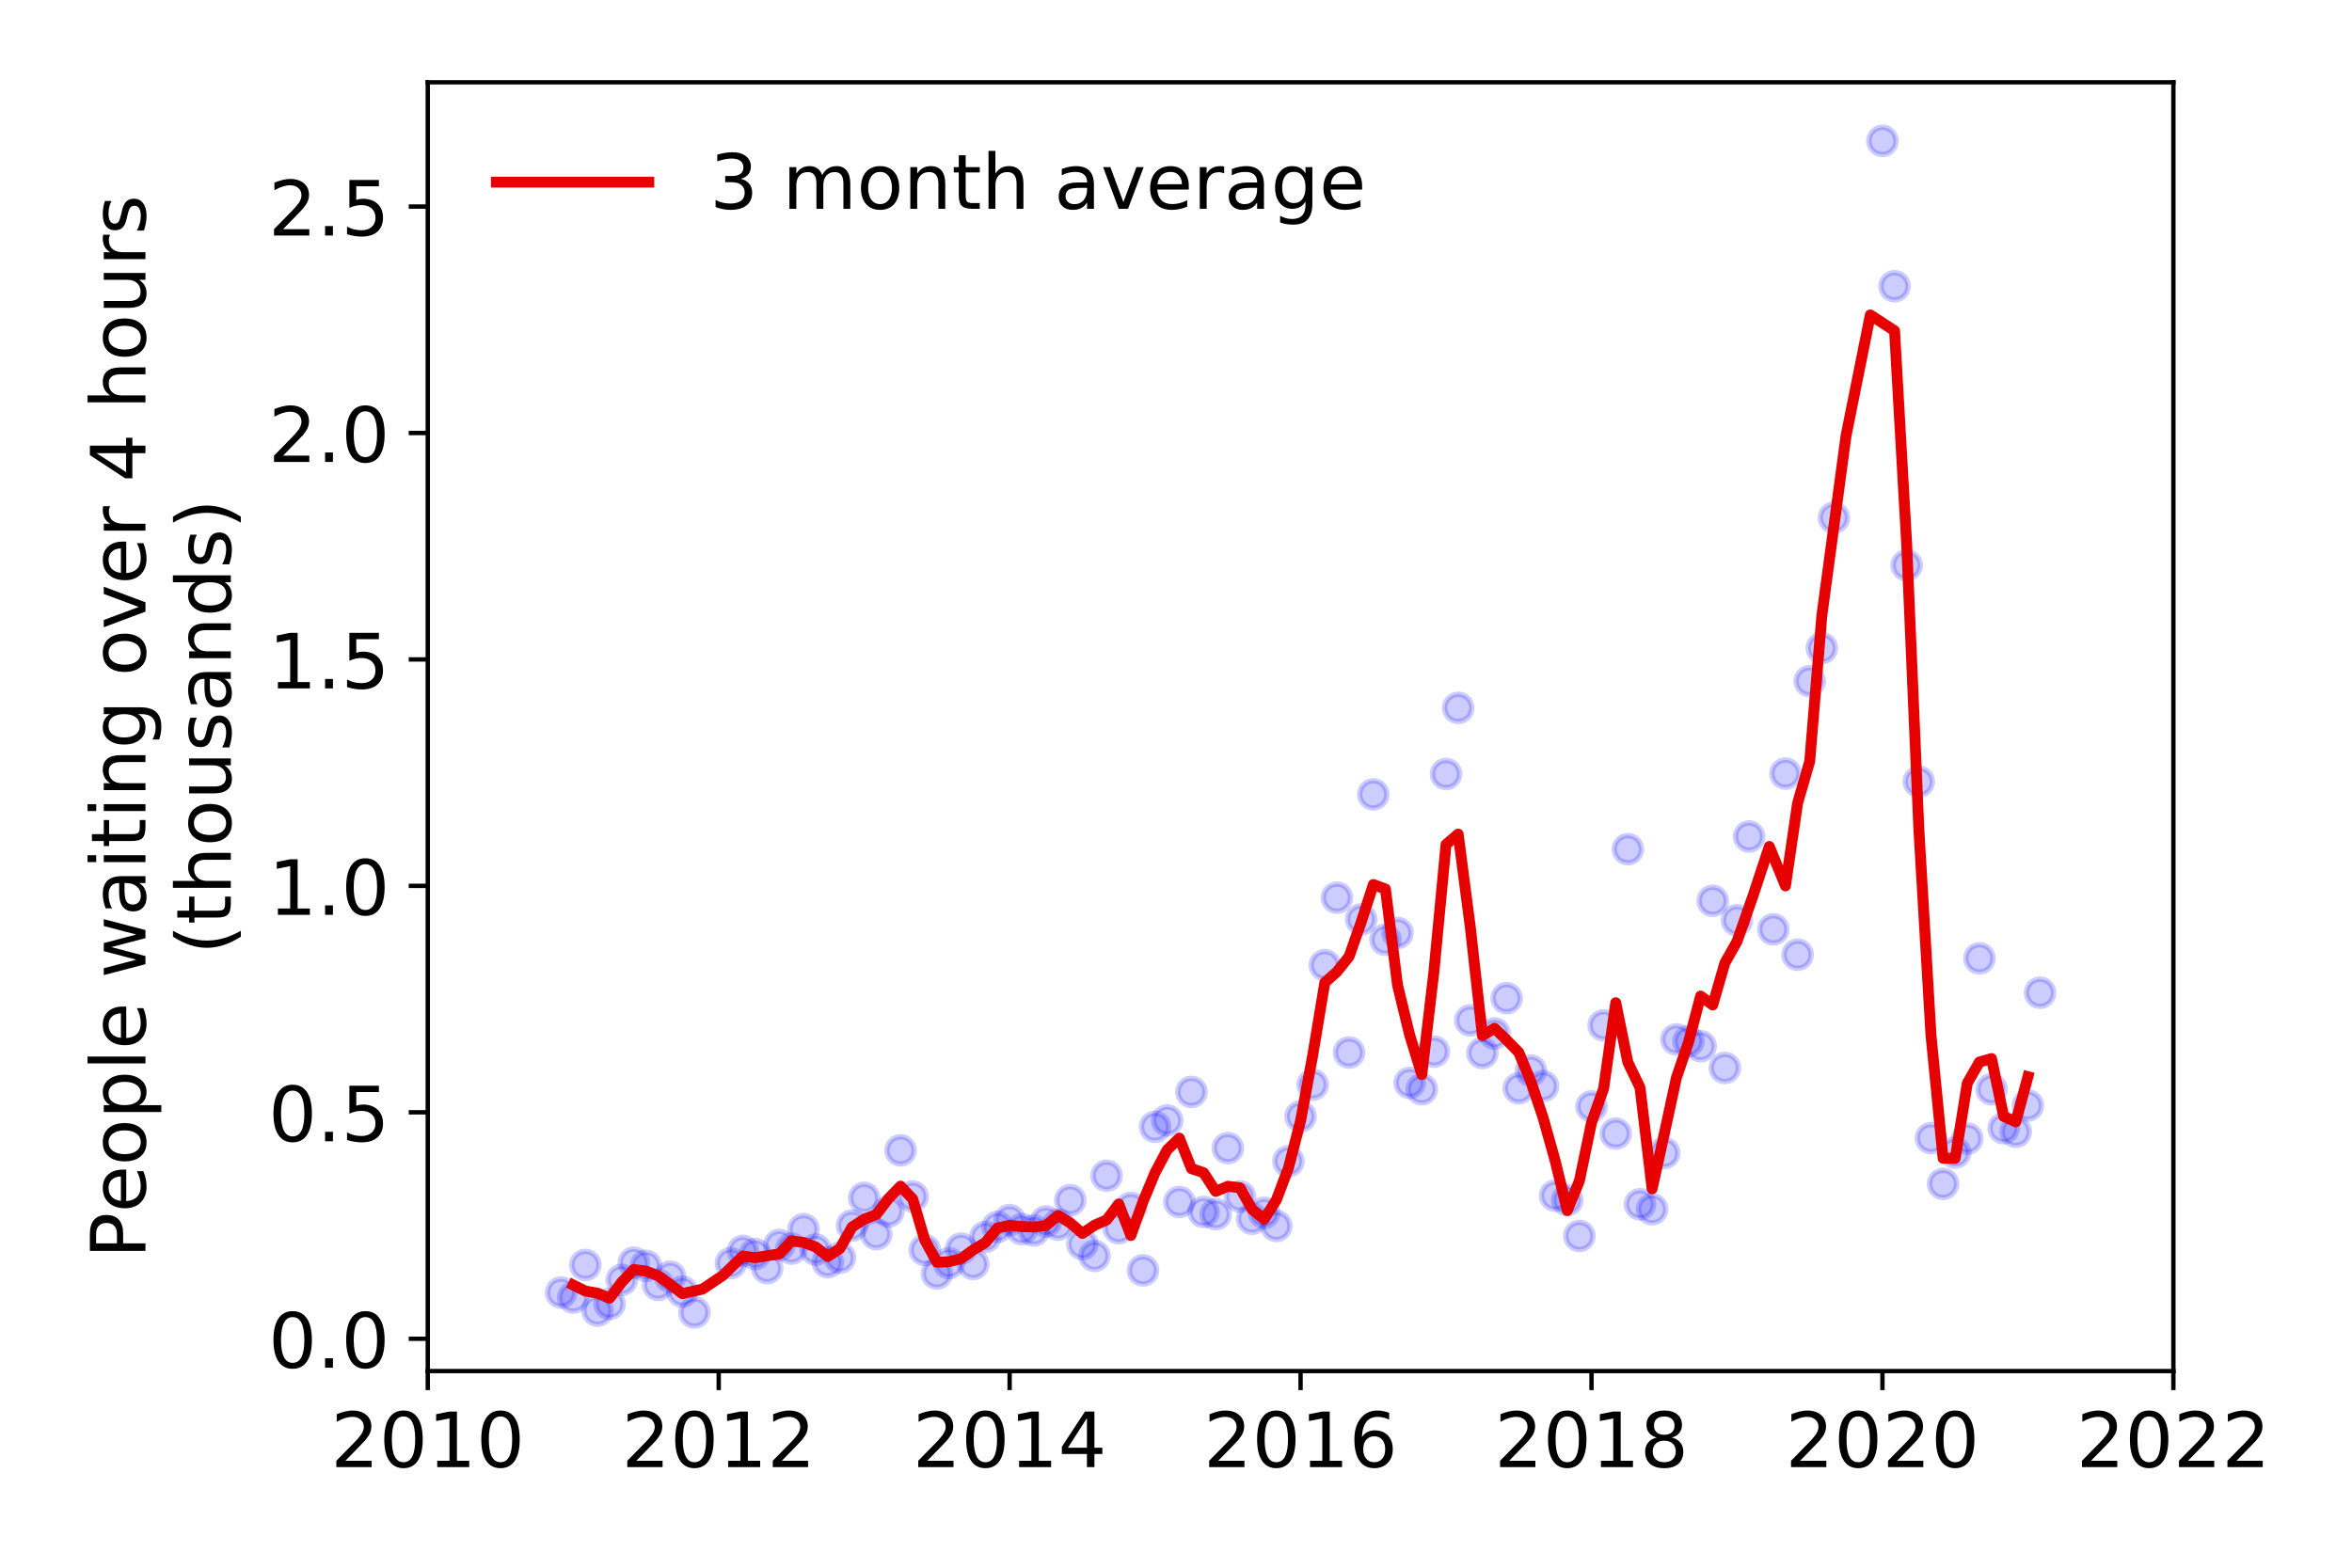 <?xml version="1.0" encoding="utf-8" standalone="no"?>
<!DOCTYPE svg PUBLIC "-//W3C//DTD SVG 1.1//EN"
  "http://www.w3.org/Graphics/SVG/1.1/DTD/svg11.dtd">
<!-- Created with matplotlib (https://matplotlib.org/) -->
<svg height="288pt" version="1.1" viewBox="0 0 432 288" width="432pt" xmlns="http://www.w3.org/2000/svg" xmlns:xlink="http://www.w3.org/1999/xlink">
 <defs>
  <style type="text/css">
*{stroke-linecap:butt;stroke-linejoin:round;}
  </style>
 </defs>
 <g id="figure_1">
  <g id="patch_1">
   <path d="M 0 288 
L 432 288 
L 432 0 
L 0 0 
z
" style="fill:#ffffff;"/>
  </g>
  <g id="axes_1">
   <g id="patch_2">
    <path d="M 78.57 251.88 
L 399.192 251.88 
L 399.192 15.12 
L 78.57 15.12 
z
" style="fill:#ffffff;"/>
   </g>
   <g id="matplotlib.axis_1">
    <g id="xtick_1">
     <g id="line2d_1">
      <defs>
       <path d="M 0 0 
L 0 3.5 
" id="mff08fe275b" style="stroke:#000000;stroke-width:0.8;"/>
      </defs>
      <g>
       <use style="stroke:#000000;stroke-width:0.8;" x="78.57" xlink:href="#mff08fe275b" y="251.88"/>
      </g>
     </g>
     <g id="text_1">
      <!-- 2010 -->
      <defs>
       <path d="M 19.188 8.297 
L 53.609 8.297 
L 53.609 0 
L 7.328 0 
L 7.328 8.297 
Q 12.938 14.109 22.625 23.891 
Q 32.328 33.688 34.812 36.531 
Q 39.547 41.844 41.422 45.531 
Q 43.312 49.219 43.312 52.781 
Q 43.312 58.594 39.234 62.25 
Q 35.156 65.922 28.609 65.922 
Q 23.969 65.922 18.812 64.312 
Q 13.672 62.703 7.812 59.422 
L 7.812 69.391 
Q 13.766 71.781 18.938 73 
Q 24.125 74.219 28.422 74.219 
Q 39.75 74.219 46.484 68.547 
Q 53.219 62.891 53.219 53.422 
Q 53.219 48.922 51.531 44.891 
Q 49.859 40.875 45.406 35.406 
Q 44.188 33.984 37.641 27.219 
Q 31.109 20.453 19.188 8.297 
z
" id="DejaVuSans-50"/>
       <path d="M 31.781 66.406 
Q 24.172 66.406 20.328 58.906 
Q 16.5 51.422 16.5 36.375 
Q 16.5 21.391 20.328 13.891 
Q 24.172 6.391 31.781 6.391 
Q 39.453 6.391 43.281 13.891 
Q 47.125 21.391 47.125 36.375 
Q 47.125 51.422 43.281 58.906 
Q 39.453 66.406 31.781 66.406 
z
M 31.781 74.219 
Q 44.047 74.219 50.516 64.516 
Q 56.984 54.828 56.984 36.375 
Q 56.984 17.969 50.516 8.266 
Q 44.047 -1.422 31.781 -1.422 
Q 19.531 -1.422 13.062 8.266 
Q 6.594 17.969 6.594 36.375 
Q 6.594 54.828 13.062 64.516 
Q 19.531 74.219 31.781 74.219 
z
" id="DejaVuSans-48"/>
       <path d="M 12.406 8.297 
L 28.516 8.297 
L 28.516 63.922 
L 10.984 60.406 
L 10.984 69.391 
L 28.422 72.906 
L 38.281 72.906 
L 38.281 8.297 
L 54.391 8.297 
L 54.391 0 
L 12.406 0 
z
" id="DejaVuSans-49"/>
      </defs>
      <g transform="translate(60.755 269.518)scale(0.14 -0.14)">
       <use xlink:href="#DejaVuSans-50"/>
       <use x="63.623" xlink:href="#DejaVuSans-48"/>
       <use x="127.246" xlink:href="#DejaVuSans-49"/>
       <use x="190.869" xlink:href="#DejaVuSans-48"/>
      </g>
     </g>
    </g>
    <g id="xtick_2">
     <g id="line2d_2">
      <g>
       <use style="stroke:#000000;stroke-width:0.8;" x="132.007" xlink:href="#mff08fe275b" y="251.88"/>
      </g>
     </g>
     <g id="text_2">
      <!-- 2012 -->
      <g transform="translate(114.192 269.518)scale(0.14 -0.14)">
       <use xlink:href="#DejaVuSans-50"/>
       <use x="63.623" xlink:href="#DejaVuSans-48"/>
       <use x="127.246" xlink:href="#DejaVuSans-49"/>
       <use x="190.869" xlink:href="#DejaVuSans-50"/>
      </g>
     </g>
    </g>
    <g id="xtick_3">
     <g id="line2d_3">
      <g>
       <use style="stroke:#000000;stroke-width:0.8;" x="185.444" xlink:href="#mff08fe275b" y="251.88"/>
      </g>
     </g>
     <g id="text_3">
      <!-- 2014 -->
      <defs>
       <path d="M 37.797 64.312 
L 12.891 25.391 
L 37.797 25.391 
z
M 35.203 72.906 
L 47.609 72.906 
L 47.609 25.391 
L 58.016 25.391 
L 58.016 17.188 
L 47.609 17.188 
L 47.609 0 
L 37.797 0 
L 37.797 17.188 
L 4.891 17.188 
L 4.891 26.703 
z
" id="DejaVuSans-52"/>
      </defs>
      <g transform="translate(167.629 269.518)scale(0.14 -0.14)">
       <use xlink:href="#DejaVuSans-50"/>
       <use x="63.623" xlink:href="#DejaVuSans-48"/>
       <use x="127.246" xlink:href="#DejaVuSans-49"/>
       <use x="190.869" xlink:href="#DejaVuSans-52"/>
      </g>
     </g>
    </g>
    <g id="xtick_4">
     <g id="line2d_4">
      <g>
       <use style="stroke:#000000;stroke-width:0.8;" x="238.881" xlink:href="#mff08fe275b" y="251.88"/>
      </g>
     </g>
     <g id="text_4">
      <!-- 2016 -->
      <defs>
       <path d="M 33.016 40.375 
Q 26.375 40.375 22.484 35.828 
Q 18.609 31.297 18.609 23.391 
Q 18.609 15.531 22.484 10.953 
Q 26.375 6.391 33.016 6.391 
Q 39.656 6.391 43.531 10.953 
Q 47.406 15.531 47.406 23.391 
Q 47.406 31.297 43.531 35.828 
Q 39.656 40.375 33.016 40.375 
z
M 52.594 71.297 
L 52.594 62.312 
Q 48.875 64.062 45.094 64.984 
Q 41.312 65.922 37.594 65.922 
Q 27.828 65.922 22.672 59.328 
Q 17.531 52.734 16.797 39.406 
Q 19.672 43.656 24.016 45.922 
Q 28.375 48.188 33.594 48.188 
Q 44.578 48.188 50.953 41.516 
Q 57.328 34.859 57.328 23.391 
Q 57.328 12.156 50.688 5.359 
Q 44.047 -1.422 33.016 -1.422 
Q 20.359 -1.422 13.672 8.266 
Q 6.984 17.969 6.984 36.375 
Q 6.984 53.656 15.188 63.938 
Q 23.391 74.219 37.203 74.219 
Q 40.922 74.219 44.703 73.484 
Q 48.484 72.75 52.594 71.297 
z
" id="DejaVuSans-54"/>
      </defs>
      <g transform="translate(221.066 269.518)scale(0.14 -0.14)">
       <use xlink:href="#DejaVuSans-50"/>
       <use x="63.623" xlink:href="#DejaVuSans-48"/>
       <use x="127.246" xlink:href="#DejaVuSans-49"/>
       <use x="190.869" xlink:href="#DejaVuSans-54"/>
      </g>
     </g>
    </g>
    <g id="xtick_5">
     <g id="line2d_5">
      <g>
       <use style="stroke:#000000;stroke-width:0.8;" x="292.318" xlink:href="#mff08fe275b" y="251.88"/>
      </g>
     </g>
     <g id="text_5">
      <!-- 2018 -->
      <defs>
       <path d="M 31.781 34.625 
Q 24.75 34.625 20.719 30.859 
Q 16.703 27.094 16.703 20.516 
Q 16.703 13.922 20.719 10.156 
Q 24.75 6.391 31.781 6.391 
Q 38.812 6.391 42.859 10.172 
Q 46.922 13.969 46.922 20.516 
Q 46.922 27.094 42.891 30.859 
Q 38.875 34.625 31.781 34.625 
z
M 21.922 38.812 
Q 15.578 40.375 12.031 44.719 
Q 8.5 49.078 8.5 55.328 
Q 8.5 64.062 14.719 69.141 
Q 20.953 74.219 31.781 74.219 
Q 42.672 74.219 48.875 69.141 
Q 55.078 64.062 55.078 55.328 
Q 55.078 49.078 51.531 44.719 
Q 48 40.375 41.703 38.812 
Q 48.828 37.156 52.797 32.312 
Q 56.781 27.484 56.781 20.516 
Q 56.781 9.906 50.312 4.234 
Q 43.844 -1.422 31.781 -1.422 
Q 19.734 -1.422 13.25 4.234 
Q 6.781 9.906 6.781 20.516 
Q 6.781 27.484 10.781 32.312 
Q 14.797 37.156 21.922 38.812 
z
M 18.312 54.391 
Q 18.312 48.734 21.844 45.562 
Q 25.391 42.391 31.781 42.391 
Q 38.141 42.391 41.719 45.562 
Q 45.312 48.734 45.312 54.391 
Q 45.312 60.062 41.719 63.234 
Q 38.141 66.406 31.781 66.406 
Q 25.391 66.406 21.844 63.234 
Q 18.312 60.062 18.312 54.391 
z
" id="DejaVuSans-56"/>
      </defs>
      <g transform="translate(274.503 269.518)scale(0.14 -0.14)">
       <use xlink:href="#DejaVuSans-50"/>
       <use x="63.623" xlink:href="#DejaVuSans-48"/>
       <use x="127.246" xlink:href="#DejaVuSans-49"/>
       <use x="190.869" xlink:href="#DejaVuSans-56"/>
      </g>
     </g>
    </g>
    <g id="xtick_6">
     <g id="line2d_6">
      <g>
       <use style="stroke:#000000;stroke-width:0.8;" x="345.755" xlink:href="#mff08fe275b" y="251.88"/>
      </g>
     </g>
     <g id="text_6">
      <!-- 2020 -->
      <g transform="translate(327.94 269.518)scale(0.14 -0.14)">
       <use xlink:href="#DejaVuSans-50"/>
       <use x="63.623" xlink:href="#DejaVuSans-48"/>
       <use x="127.246" xlink:href="#DejaVuSans-50"/>
       <use x="190.869" xlink:href="#DejaVuSans-48"/>
      </g>
     </g>
    </g>
    <g id="xtick_7">
     <g id="line2d_7">
      <g>
       <use style="stroke:#000000;stroke-width:0.8;" x="399.192" xlink:href="#mff08fe275b" y="251.88"/>
      </g>
     </g>
     <g id="text_7">
      <!-- 2022 -->
      <g transform="translate(381.377 269.518)scale(0.14 -0.14)">
       <use xlink:href="#DejaVuSans-50"/>
       <use x="63.623" xlink:href="#DejaVuSans-48"/>
       <use x="127.246" xlink:href="#DejaVuSans-50"/>
       <use x="190.869" xlink:href="#DejaVuSans-50"/>
      </g>
     </g>
    </g>
   </g>
   <g id="matplotlib.axis_2">
    <g id="ytick_1">
     <g id="line2d_8">
      <defs>
       <path d="M 0 0 
L -3.5 0 
" id="m27ce48d33b" style="stroke:#000000;stroke-width:0.8;"/>
      </defs>
      <g>
       <use style="stroke:#000000;stroke-width:0.8;" x="78.57" xlink:href="#m27ce48d33b" y="245.944"/>
      </g>
     </g>
     <g id="text_8">
      <!-- 0.0 -->
      <defs>
       <path d="M 10.688 12.406 
L 21 12.406 
L 21 0 
L 10.688 0 
z
" id="DejaVuSans-46"/>
      </defs>
      <g transform="translate(49.306 251.263)scale(0.14 -0.14)">
       <use xlink:href="#DejaVuSans-48"/>
       <use x="63.623" xlink:href="#DejaVuSans-46"/>
       <use x="95.41" xlink:href="#DejaVuSans-48"/>
      </g>
     </g>
    </g>
    <g id="ytick_2">
     <g id="line2d_9">
      <g>
       <use style="stroke:#000000;stroke-width:0.8;" x="78.57" xlink:href="#m27ce48d33b" y="204.344"/>
      </g>
     </g>
     <g id="text_9">
      <!-- 0.5 -->
      <defs>
       <path d="M 10.797 72.906 
L 49.516 72.906 
L 49.516 64.594 
L 19.828 64.594 
L 19.828 46.734 
Q 21.969 47.469 24.109 47.828 
Q 26.266 48.188 28.422 48.188 
Q 40.625 48.188 47.75 41.5 
Q 54.891 34.812 54.891 23.391 
Q 54.891 11.625 47.562 5.094 
Q 40.234 -1.422 26.906 -1.422 
Q 22.312 -1.422 17.547 -0.641 
Q 12.797 0.141 7.719 1.703 
L 7.719 11.625 
Q 12.109 9.234 16.797 8.062 
Q 21.484 6.891 26.703 6.891 
Q 35.156 6.891 40.078 11.328 
Q 45.016 15.766 45.016 23.391 
Q 45.016 31 40.078 35.438 
Q 35.156 39.891 26.703 39.891 
Q 22.75 39.891 18.812 39.016 
Q 14.891 38.141 10.797 36.281 
z
" id="DejaVuSans-53"/>
      </defs>
      <g transform="translate(49.306 209.663)scale(0.14 -0.14)">
       <use xlink:href="#DejaVuSans-48"/>
       <use x="63.623" xlink:href="#DejaVuSans-46"/>
       <use x="95.41" xlink:href="#DejaVuSans-53"/>
      </g>
     </g>
    </g>
    <g id="ytick_3">
     <g id="line2d_10">
      <g>
       <use style="stroke:#000000;stroke-width:0.8;" x="78.57" xlink:href="#m27ce48d33b" y="162.745"/>
      </g>
     </g>
     <g id="text_10">
      <!-- 1.0 -->
      <g transform="translate(49.306 168.063)scale(0.14 -0.14)">
       <use xlink:href="#DejaVuSans-49"/>
       <use x="63.623" xlink:href="#DejaVuSans-46"/>
       <use x="95.41" xlink:href="#DejaVuSans-48"/>
      </g>
     </g>
    </g>
    <g id="ytick_4">
     <g id="line2d_11">
      <g>
       <use style="stroke:#000000;stroke-width:0.8;" x="78.57" xlink:href="#m27ce48d33b" y="121.145"/>
      </g>
     </g>
     <g id="text_11">
      <!-- 1.5 -->
      <g transform="translate(49.306 126.464)scale(0.14 -0.14)">
       <use xlink:href="#DejaVuSans-49"/>
       <use x="63.623" xlink:href="#DejaVuSans-46"/>
       <use x="95.41" xlink:href="#DejaVuSans-53"/>
      </g>
     </g>
    </g>
    <g id="ytick_5">
     <g id="line2d_12">
      <g>
       <use style="stroke:#000000;stroke-width:0.8;" x="78.57" xlink:href="#m27ce48d33b" y="79.545"/>
      </g>
     </g>
     <g id="text_12">
      <!-- 2.0 -->
      <g transform="translate(49.306 84.864)scale(0.14 -0.14)">
       <use xlink:href="#DejaVuSans-50"/>
       <use x="63.623" xlink:href="#DejaVuSans-46"/>
       <use x="95.41" xlink:href="#DejaVuSans-48"/>
      </g>
     </g>
    </g>
    <g id="ytick_6">
     <g id="line2d_13">
      <g>
       <use style="stroke:#000000;stroke-width:0.8;" x="78.57" xlink:href="#m27ce48d33b" y="37.946"/>
      </g>
     </g>
     <g id="text_13">
      <!-- 2.5 -->
      <g transform="translate(49.306 43.265)scale(0.14 -0.14)">
       <use xlink:href="#DejaVuSans-50"/>
       <use x="63.623" xlink:href="#DejaVuSans-46"/>
       <use x="95.41" xlink:href="#DejaVuSans-53"/>
      </g>
     </g>
    </g>
    <g id="text_14">
     <!-- People waiting over 4 hours -->
     <defs>
      <path d="M 19.672 64.797 
L 19.672 37.406 
L 32.078 37.406 
Q 38.969 37.406 42.719 40.969 
Q 46.484 44.531 46.484 51.125 
Q 46.484 57.672 42.719 61.234 
Q 38.969 64.797 32.078 64.797 
z
M 9.812 72.906 
L 32.078 72.906 
Q 44.344 72.906 50.609 67.359 
Q 56.891 61.812 56.891 51.125 
Q 56.891 40.328 50.609 34.812 
Q 44.344 29.297 32.078 29.297 
L 19.672 29.297 
L 19.672 0 
L 9.812 0 
z
" id="DejaVuSans-80"/>
      <path d="M 56.203 29.594 
L 56.203 25.203 
L 14.891 25.203 
Q 15.484 15.922 20.484 11.062 
Q 25.484 6.203 34.422 6.203 
Q 39.594 6.203 44.453 7.469 
Q 49.312 8.734 54.109 11.281 
L 54.109 2.781 
Q 49.266 0.734 44.188 -0.344 
Q 39.109 -1.422 33.891 -1.422 
Q 20.797 -1.422 13.156 6.188 
Q 5.516 13.812 5.516 26.812 
Q 5.516 40.234 12.766 48.109 
Q 20.016 56 32.328 56 
Q 43.359 56 49.781 48.891 
Q 56.203 41.797 56.203 29.594 
z
M 47.219 32.234 
Q 47.125 39.594 43.094 43.984 
Q 39.062 48.391 32.422 48.391 
Q 24.906 48.391 20.391 44.141 
Q 15.875 39.891 15.188 32.172 
z
" id="DejaVuSans-101"/>
      <path d="M 30.609 48.391 
Q 23.391 48.391 19.188 42.75 
Q 14.984 37.109 14.984 27.297 
Q 14.984 17.484 19.156 11.844 
Q 23.344 6.203 30.609 6.203 
Q 37.797 6.203 41.984 11.859 
Q 46.188 17.531 46.188 27.297 
Q 46.188 37.016 41.984 42.703 
Q 37.797 48.391 30.609 48.391 
z
M 30.609 56 
Q 42.328 56 49.016 48.375 
Q 55.719 40.766 55.719 27.297 
Q 55.719 13.875 49.016 6.219 
Q 42.328 -1.422 30.609 -1.422 
Q 18.844 -1.422 12.172 6.219 
Q 5.516 13.875 5.516 27.297 
Q 5.516 40.766 12.172 48.375 
Q 18.844 56 30.609 56 
z
" id="DejaVuSans-111"/>
      <path d="M 18.109 8.203 
L 18.109 -20.797 
L 9.078 -20.797 
L 9.078 54.688 
L 18.109 54.688 
L 18.109 46.391 
Q 20.953 51.266 25.266 53.625 
Q 29.594 56 35.594 56 
Q 45.562 56 51.781 48.094 
Q 58.016 40.188 58.016 27.297 
Q 58.016 14.406 51.781 6.484 
Q 45.562 -1.422 35.594 -1.422 
Q 29.594 -1.422 25.266 0.953 
Q 20.953 3.328 18.109 8.203 
z
M 48.688 27.297 
Q 48.688 37.203 44.609 42.844 
Q 40.531 48.484 33.406 48.484 
Q 26.266 48.484 22.188 42.844 
Q 18.109 37.203 18.109 27.297 
Q 18.109 17.391 22.188 11.75 
Q 26.266 6.109 33.406 6.109 
Q 40.531 6.109 44.609 11.75 
Q 48.688 17.391 48.688 27.297 
z
" id="DejaVuSans-112"/>
      <path d="M 9.422 75.984 
L 18.406 75.984 
L 18.406 0 
L 9.422 0 
z
" id="DejaVuSans-108"/>
      <path id="DejaVuSans-32"/>
      <path d="M 4.203 54.688 
L 13.188 54.688 
L 24.422 12.016 
L 35.594 54.688 
L 46.188 54.688 
L 57.422 12.016 
L 68.609 54.688 
L 77.594 54.688 
L 63.281 0 
L 52.688 0 
L 40.922 44.828 
L 29.109 0 
L 18.5 0 
z
" id="DejaVuSans-119"/>
      <path d="M 34.281 27.484 
Q 23.391 27.484 19.188 25 
Q 14.984 22.516 14.984 16.5 
Q 14.984 11.719 18.141 8.906 
Q 21.297 6.109 26.703 6.109 
Q 34.188 6.109 38.703 11.406 
Q 43.219 16.703 43.219 25.484 
L 43.219 27.484 
z
M 52.203 31.203 
L 52.203 0 
L 43.219 0 
L 43.219 8.297 
Q 40.141 3.328 35.547 0.953 
Q 30.953 -1.422 24.312 -1.422 
Q 15.922 -1.422 10.953 3.297 
Q 6 8.016 6 15.922 
Q 6 25.141 12.172 29.828 
Q 18.359 34.516 30.609 34.516 
L 43.219 34.516 
L 43.219 35.406 
Q 43.219 41.609 39.141 45 
Q 35.062 48.391 27.688 48.391 
Q 23 48.391 18.547 47.266 
Q 14.109 46.141 10.016 43.891 
L 10.016 52.203 
Q 14.938 54.109 19.578 55.047 
Q 24.219 56 28.609 56 
Q 40.484 56 46.344 49.844 
Q 52.203 43.703 52.203 31.203 
z
" id="DejaVuSans-97"/>
      <path d="M 9.422 54.688 
L 18.406 54.688 
L 18.406 0 
L 9.422 0 
z
M 9.422 75.984 
L 18.406 75.984 
L 18.406 64.594 
L 9.422 64.594 
z
" id="DejaVuSans-105"/>
      <path d="M 18.312 70.219 
L 18.312 54.688 
L 36.812 54.688 
L 36.812 47.703 
L 18.312 47.703 
L 18.312 18.016 
Q 18.312 11.328 20.141 9.422 
Q 21.969 7.516 27.594 7.516 
L 36.812 7.516 
L 36.812 0 
L 27.594 0 
Q 17.188 0 13.234 3.875 
Q 9.281 7.766 9.281 18.016 
L 9.281 47.703 
L 2.688 47.703 
L 2.688 54.688 
L 9.281 54.688 
L 9.281 70.219 
z
" id="DejaVuSans-116"/>
      <path d="M 54.891 33.016 
L 54.891 0 
L 45.906 0 
L 45.906 32.719 
Q 45.906 40.484 42.875 44.328 
Q 39.844 48.188 33.797 48.188 
Q 26.516 48.188 22.312 43.547 
Q 18.109 38.922 18.109 30.906 
L 18.109 0 
L 9.078 0 
L 9.078 54.688 
L 18.109 54.688 
L 18.109 46.188 
Q 21.344 51.125 25.703 53.562 
Q 30.078 56 35.797 56 
Q 45.219 56 50.047 50.172 
Q 54.891 44.344 54.891 33.016 
z
" id="DejaVuSans-110"/>
      <path d="M 45.406 27.984 
Q 45.406 37.75 41.375 43.109 
Q 37.359 48.484 30.078 48.484 
Q 22.859 48.484 18.828 43.109 
Q 14.797 37.75 14.797 27.984 
Q 14.797 18.266 18.828 12.891 
Q 22.859 7.516 30.078 7.516 
Q 37.359 7.516 41.375 12.891 
Q 45.406 18.266 45.406 27.984 
z
M 54.391 6.781 
Q 54.391 -7.172 48.188 -13.984 
Q 42 -20.797 29.203 -20.797 
Q 24.469 -20.797 20.266 -20.094 
Q 16.062 -19.391 12.109 -17.922 
L 12.109 -9.188 
Q 16.062 -11.328 19.922 -12.344 
Q 23.781 -13.375 27.781 -13.375 
Q 36.625 -13.375 41.016 -8.766 
Q 45.406 -4.156 45.406 5.172 
L 45.406 9.625 
Q 42.625 4.781 38.281 2.391 
Q 33.938 0 27.875 0 
Q 17.828 0 11.672 7.656 
Q 5.516 15.328 5.516 27.984 
Q 5.516 40.672 11.672 48.328 
Q 17.828 56 27.875 56 
Q 33.938 56 38.281 53.609 
Q 42.625 51.219 45.406 46.391 
L 45.406 54.688 
L 54.391 54.688 
z
" id="DejaVuSans-103"/>
      <path d="M 2.984 54.688 
L 12.5 54.688 
L 29.594 8.797 
L 46.688 54.688 
L 56.203 54.688 
L 35.688 0 
L 23.484 0 
z
" id="DejaVuSans-118"/>
      <path d="M 41.109 46.297 
Q 39.594 47.172 37.812 47.578 
Q 36.031 48 33.891 48 
Q 26.266 48 22.188 43.047 
Q 18.109 38.094 18.109 28.812 
L 18.109 0 
L 9.078 0 
L 9.078 54.688 
L 18.109 54.688 
L 18.109 46.188 
Q 20.953 51.172 25.484 53.578 
Q 30.031 56 36.531 56 
Q 37.453 56 38.578 55.875 
Q 39.703 55.766 41.062 55.516 
z
" id="DejaVuSans-114"/>
      <path d="M 54.891 33.016 
L 54.891 0 
L 45.906 0 
L 45.906 32.719 
Q 45.906 40.484 42.875 44.328 
Q 39.844 48.188 33.797 48.188 
Q 26.516 48.188 22.312 43.547 
Q 18.109 38.922 18.109 30.906 
L 18.109 0 
L 9.078 0 
L 9.078 75.984 
L 18.109 75.984 
L 18.109 46.188 
Q 21.344 51.125 25.703 53.562 
Q 30.078 56 35.797 56 
Q 45.219 56 50.047 50.172 
Q 54.891 44.344 54.891 33.016 
z
" id="DejaVuSans-104"/>
      <path d="M 8.5 21.578 
L 8.5 54.688 
L 17.484 54.688 
L 17.484 21.922 
Q 17.484 14.156 20.5 10.266 
Q 23.531 6.391 29.594 6.391 
Q 36.859 6.391 41.078 11.031 
Q 45.312 15.672 45.312 23.688 
L 45.312 54.688 
L 54.297 54.688 
L 54.297 0 
L 45.312 0 
L 45.312 8.406 
Q 42.047 3.422 37.719 1 
Q 33.406 -1.422 27.688 -1.422 
Q 18.266 -1.422 13.375 4.438 
Q 8.5 10.297 8.5 21.578 
z
M 31.109 56 
z
" id="DejaVuSans-117"/>
      <path d="M 44.281 53.078 
L 44.281 44.578 
Q 40.484 46.531 36.375 47.5 
Q 32.281 48.484 27.875 48.484 
Q 21.188 48.484 17.844 46.438 
Q 14.5 44.391 14.5 40.281 
Q 14.5 37.156 16.891 35.375 
Q 19.281 33.594 26.516 31.984 
L 29.594 31.297 
Q 39.156 29.25 43.188 25.516 
Q 47.219 21.781 47.219 15.094 
Q 47.219 7.469 41.188 3.016 
Q 35.156 -1.422 24.609 -1.422 
Q 20.219 -1.422 15.453 -0.562 
Q 10.688 0.297 5.422 2 
L 5.422 11.281 
Q 10.406 8.688 15.234 7.391 
Q 20.062 6.109 24.812 6.109 
Q 31.156 6.109 34.562 8.281 
Q 37.984 10.453 37.984 14.406 
Q 37.984 18.062 35.516 20.016 
Q 33.062 21.969 24.703 23.781 
L 21.578 24.516 
Q 13.234 26.266 9.516 29.906 
Q 5.812 33.547 5.812 39.891 
Q 5.812 47.609 11.281 51.797 
Q 16.75 56 26.812 56 
Q 31.781 56 36.172 55.266 
Q 40.578 54.547 44.281 53.078 
z
" id="DejaVuSans-115"/>
     </defs>
     <g transform="translate(26.717 231.175)rotate(-90)scale(0.14 -0.14)">
      <use xlink:href="#DejaVuSans-80"/>
      <use x="60.256" xlink:href="#DejaVuSans-101"/>
      <use x="121.779" xlink:href="#DejaVuSans-111"/>
      <use x="182.961" xlink:href="#DejaVuSans-112"/>
      <use x="246.438" xlink:href="#DejaVuSans-108"/>
      <use x="274.221" xlink:href="#DejaVuSans-101"/>
      <use x="335.744" xlink:href="#DejaVuSans-32"/>
      <use x="367.531" xlink:href="#DejaVuSans-119"/>
      <use x="449.318" xlink:href="#DejaVuSans-97"/>
      <use x="510.598" xlink:href="#DejaVuSans-105"/>
      <use x="538.381" xlink:href="#DejaVuSans-116"/>
      <use x="577.59" xlink:href="#DejaVuSans-105"/>
      <use x="605.373" xlink:href="#DejaVuSans-110"/>
      <use x="668.752" xlink:href="#DejaVuSans-103"/>
      <use x="732.229" xlink:href="#DejaVuSans-32"/>
      <use x="764.016" xlink:href="#DejaVuSans-111"/>
      <use x="825.197" xlink:href="#DejaVuSans-118"/>
      <use x="884.377" xlink:href="#DejaVuSans-101"/>
      <use x="945.9" xlink:href="#DejaVuSans-114"/>
      <use x="987.014" xlink:href="#DejaVuSans-32"/>
      <use x="1018.801" xlink:href="#DejaVuSans-52"/>
      <use x="1082.424" xlink:href="#DejaVuSans-32"/>
      <use x="1114.211" xlink:href="#DejaVuSans-104"/>
      <use x="1177.59" xlink:href="#DejaVuSans-111"/>
      <use x="1238.771" xlink:href="#DejaVuSans-117"/>
      <use x="1302.15" xlink:href="#DejaVuSans-114"/>
      <use x="1343.264" xlink:href="#DejaVuSans-115"/>
     </g>
     <!-- (thousands) -->
     <defs>
      <path d="M 31 75.875 
Q 24.469 64.656 21.281 53.656 
Q 18.109 42.672 18.109 31.391 
Q 18.109 20.125 21.312 9.062 
Q 24.516 -2 31 -13.188 
L 23.188 -13.188 
Q 15.875 -1.703 12.234 9.375 
Q 8.594 20.453 8.594 31.391 
Q 8.594 42.281 12.203 53.312 
Q 15.828 64.359 23.188 75.875 
z
" id="DejaVuSans-40"/>
      <path d="M 45.406 46.391 
L 45.406 75.984 
L 54.391 75.984 
L 54.391 0 
L 45.406 0 
L 45.406 8.203 
Q 42.578 3.328 38.25 0.953 
Q 33.938 -1.422 27.875 -1.422 
Q 17.969 -1.422 11.734 6.484 
Q 5.516 14.406 5.516 27.297 
Q 5.516 40.188 11.734 48.094 
Q 17.969 56 27.875 56 
Q 33.938 56 38.25 53.625 
Q 42.578 51.266 45.406 46.391 
z
M 14.797 27.297 
Q 14.797 17.391 18.875 11.75 
Q 22.953 6.109 30.078 6.109 
Q 37.203 6.109 41.297 11.75 
Q 45.406 17.391 45.406 27.297 
Q 45.406 37.203 41.297 42.844 
Q 37.203 48.484 30.078 48.484 
Q 22.953 48.484 18.875 42.844 
Q 14.797 37.203 14.797 27.297 
z
" id="DejaVuSans-100"/>
      <path d="M 8.016 75.875 
L 15.828 75.875 
Q 23.141 64.359 26.781 53.312 
Q 30.422 42.281 30.422 31.391 
Q 30.422 20.453 26.781 9.375 
Q 23.141 -1.703 15.828 -13.188 
L 8.016 -13.188 
Q 14.5 -2 17.703 9.062 
Q 20.906 20.125 20.906 31.391 
Q 20.906 42.672 17.703 53.656 
Q 14.5 64.656 8.016 75.875 
z
" id="DejaVuSans-41"/>
     </defs>
     <g transform="translate(42.394 175.325)rotate(-90)scale(0.14 -0.14)">
      <use xlink:href="#DejaVuSans-40"/>
      <use x="39.014" xlink:href="#DejaVuSans-116"/>
      <use x="78.223" xlink:href="#DejaVuSans-104"/>
      <use x="141.602" xlink:href="#DejaVuSans-111"/>
      <use x="202.783" xlink:href="#DejaVuSans-117"/>
      <use x="266.162" xlink:href="#DejaVuSans-115"/>
      <use x="318.262" xlink:href="#DejaVuSans-97"/>
      <use x="379.541" xlink:href="#DejaVuSans-110"/>
      <use x="442.92" xlink:href="#DejaVuSans-100"/>
      <use x="506.396" xlink:href="#DejaVuSans-115"/>
      <use x="558.496" xlink:href="#DejaVuSans-41"/>
     </g>
    </g>
   </g>
   <g id="line2d_14">
    <defs>
     <path d="M 0 2.5 
C 0.663 2.5 1.299 2.237 1.768 1.768 
C 2.237 1.299 2.5 0.663 2.5 0 
C 2.5 -0.663 2.237 -1.299 1.768 -1.768 
C 1.299 -2.237 0.663 -2.5 0 -2.5 
C -0.663 -2.5 -1.299 -2.237 -1.768 -1.768 
C -2.237 -1.299 -2.5 -0.663 -2.5 0 
C -2.5 0.663 -2.237 1.299 -1.768 1.768 
C -1.299 2.237 -0.663 2.5 0 2.5 
z
" id="m32a8e20b73" style="stroke:#0000ff;stroke-opacity:0.2;"/>
    </defs>
    <g clip-path="url(#p48045c86d8)">
     <use style="fill:#0000ff;fill-opacity:0.2;stroke:#0000ff;stroke-opacity:0.2;" x="374.701" xlink:href="#m32a8e20b73" y="182.38"/>
     <use style="fill:#0000ff;fill-opacity:0.2;stroke:#0000ff;stroke-opacity:0.2;" x="372.474" xlink:href="#m32a8e20b73" y="203.096"/>
     <use style="fill:#0000ff;fill-opacity:0.2;stroke:#0000ff;stroke-opacity:0.2;" x="370.247" xlink:href="#m32a8e20b73" y="207.922"/>
     <use style="fill:#0000ff;fill-opacity:0.2;stroke:#0000ff;stroke-opacity:0.2;" x="368.021" xlink:href="#m32a8e20b73" y="207.256"/>
     <use style="fill:#0000ff;fill-opacity:0.2;stroke:#0000ff;stroke-opacity:0.2;" x="365.794" xlink:href="#m32a8e20b73" y="200.101"/>
     <use style="fill:#0000ff;fill-opacity:0.2;stroke:#0000ff;stroke-opacity:0.2;" x="363.568" xlink:href="#m32a8e20b73" y="176.056"/>
     <use style="fill:#0000ff;fill-opacity:0.2;stroke:#0000ff;stroke-opacity:0.2;" x="361.341" xlink:href="#m32a8e20b73" y="209.17"/>
     <use style="fill:#0000ff;fill-opacity:0.2;stroke:#0000ff;stroke-opacity:0.2;" x="359.115" xlink:href="#m32a8e20b73" y="211.749"/>
     <use style="fill:#0000ff;fill-opacity:0.2;stroke:#0000ff;stroke-opacity:0.2;" x="356.888" xlink:href="#m32a8e20b73" y="217.49"/>
     <use style="fill:#0000ff;fill-opacity:0.2;stroke:#0000ff;stroke-opacity:0.2;" x="354.662" xlink:href="#m32a8e20b73" y="209.086"/>
     <use style="fill:#0000ff;fill-opacity:0.2;stroke:#0000ff;stroke-opacity:0.2;" x="352.435" xlink:href="#m32a8e20b73" y="143.609"/>
     <use style="fill:#0000ff;fill-opacity:0.2;stroke:#0000ff;stroke-opacity:0.2;" x="350.209" xlink:href="#m32a8e20b73" y="103.839"/>
     <use style="fill:#0000ff;fill-opacity:0.2;stroke:#0000ff;stroke-opacity:0.2;" x="347.982" xlink:href="#m32a8e20b73" y="52.589"/>
     <use style="fill:#0000ff;fill-opacity:0.2;stroke:#0000ff;stroke-opacity:0.2;" x="345.755" xlink:href="#m32a8e20b73" y="25.882"/>
     <use style="fill:#0000ff;fill-opacity:0.2;stroke:#0000ff;stroke-opacity:0.2;" x="336.849" xlink:href="#m32a8e20b73" y="95.104"/>
     <use style="fill:#0000ff;fill-opacity:0.2;stroke:#0000ff;stroke-opacity:0.2;" x="334.623" xlink:href="#m32a8e20b73" y="119.065"/>
     <use style="fill:#0000ff;fill-opacity:0.2;stroke:#0000ff;stroke-opacity:0.2;" x="332.396" xlink:href="#m32a8e20b73" y="125.138"/>
     <use style="fill:#0000ff;fill-opacity:0.2;stroke:#0000ff;stroke-opacity:0.2;" x="330.17" xlink:href="#m32a8e20b73" y="175.391"/>
     <use style="fill:#0000ff;fill-opacity:0.2;stroke:#0000ff;stroke-opacity:0.2;" x="327.943" xlink:href="#m32a8e20b73" y="142.111"/>
     <use style="fill:#0000ff;fill-opacity:0.2;stroke:#0000ff;stroke-opacity:0.2;" x="325.717" xlink:href="#m32a8e20b73" y="170.732"/>
     <use style="fill:#0000ff;fill-opacity:0.2;stroke:#0000ff;stroke-opacity:0.2;" x="321.263" xlink:href="#m32a8e20b73" y="153.676"/>
     <use style="fill:#0000ff;fill-opacity:0.2;stroke:#0000ff;stroke-opacity:0.2;" x="319.037" xlink:href="#m32a8e20b73" y="169.068"/>
     <use style="fill:#0000ff;fill-opacity:0.2;stroke:#0000ff;stroke-opacity:0.2;" x="316.81" xlink:href="#m32a8e20b73" y="196.191"/>
     <use style="fill:#0000ff;fill-opacity:0.2;stroke:#0000ff;stroke-opacity:0.2;" x="314.584" xlink:href="#m32a8e20b73" y="165.49"/>
     <use style="fill:#0000ff;fill-opacity:0.2;stroke:#0000ff;stroke-opacity:0.2;" x="312.357" xlink:href="#m32a8e20b73" y="192.197"/>
     <use style="fill:#0000ff;fill-opacity:0.2;stroke:#0000ff;stroke-opacity:0.2;" x="310.131" xlink:href="#m32a8e20b73" y="191.282"/>
     <use style="fill:#0000ff;fill-opacity:0.2;stroke:#0000ff;stroke-opacity:0.2;" x="307.904" xlink:href="#m32a8e20b73" y="190.949"/>
     <use style="fill:#0000ff;fill-opacity:0.2;stroke:#0000ff;stroke-opacity:0.2;" x="305.678" xlink:href="#m32a8e20b73" y="211.832"/>
     <use style="fill:#0000ff;fill-opacity:0.2;stroke:#0000ff;stroke-opacity:0.2;" x="303.451" xlink:href="#m32a8e20b73" y="222.149"/>
     <use style="fill:#0000ff;fill-opacity:0.2;stroke:#0000ff;stroke-opacity:0.2;" x="301.225" xlink:href="#m32a8e20b73" y="221.234"/>
     <use style="fill:#0000ff;fill-opacity:0.2;stroke:#0000ff;stroke-opacity:0.2;" x="298.998" xlink:href="#m32a8e20b73" y="156.005"/>
     <use style="fill:#0000ff;fill-opacity:0.2;stroke:#0000ff;stroke-opacity:0.2;" x="296.771" xlink:href="#m32a8e20b73" y="208.254"/>
     <use style="fill:#0000ff;fill-opacity:0.2;stroke:#0000ff;stroke-opacity:0.2;" x="294.545" xlink:href="#m32a8e20b73" y="188.37"/>
     <use style="fill:#0000ff;fill-opacity:0.2;stroke:#0000ff;stroke-opacity:0.2;" x="292.318" xlink:href="#m32a8e20b73" y="203.263"/>
     <use style="fill:#0000ff;fill-opacity:0.2;stroke:#0000ff;stroke-opacity:0.2;" x="290.092" xlink:href="#m32a8e20b73" y="227.058"/>
     <use style="fill:#0000ff;fill-opacity:0.2;stroke:#0000ff;stroke-opacity:0.2;" x="287.865" xlink:href="#m32a8e20b73" y="220.485"/>
     <use style="fill:#0000ff;fill-opacity:0.2;stroke:#0000ff;stroke-opacity:0.2;" x="285.639" xlink:href="#m32a8e20b73" y="219.653"/>
     <use style="fill:#0000ff;fill-opacity:0.2;stroke:#0000ff;stroke-opacity:0.2;" x="283.412" xlink:href="#m32a8e20b73" y="199.519"/>
     <use style="fill:#0000ff;fill-opacity:0.2;stroke:#0000ff;stroke-opacity:0.2;" x="281.186" xlink:href="#m32a8e20b73" y="196.69"/>
     <use style="fill:#0000ff;fill-opacity:0.2;stroke:#0000ff;stroke-opacity:0.2;" x="278.959" xlink:href="#m32a8e20b73" y="199.935"/>
     <use style="fill:#0000ff;fill-opacity:0.2;stroke:#0000ff;stroke-opacity:0.2;" x="276.733" xlink:href="#m32a8e20b73" y="183.378"/>
     <use style="fill:#0000ff;fill-opacity:0.2;stroke:#0000ff;stroke-opacity:0.2;" x="274.506" xlink:href="#m32a8e20b73" y="189.867"/>
     <use style="fill:#0000ff;fill-opacity:0.2;stroke:#0000ff;stroke-opacity:0.2;" x="272.279" xlink:href="#m32a8e20b73" y="193.445"/>
     <use style="fill:#0000ff;fill-opacity:0.2;stroke:#0000ff;stroke-opacity:0.2;" x="270.053" xlink:href="#m32a8e20b73" y="187.455"/>
     <use style="fill:#0000ff;fill-opacity:0.2;stroke:#0000ff;stroke-opacity:0.2;" x="267.826" xlink:href="#m32a8e20b73" y="130.047"/>
     <use style="fill:#0000ff;fill-opacity:0.2;stroke:#0000ff;stroke-opacity:0.2;" x="265.6" xlink:href="#m32a8e20b73" y="142.194"/>
     <use style="fill:#0000ff;fill-opacity:0.2;stroke:#0000ff;stroke-opacity:0.2;" x="263.373" xlink:href="#m32a8e20b73" y="193.195"/>
     <use style="fill:#0000ff;fill-opacity:0.2;stroke:#0000ff;stroke-opacity:0.2;" x="261.147" xlink:href="#m32a8e20b73" y="200.101"/>
     <use style="fill:#0000ff;fill-opacity:0.2;stroke:#0000ff;stroke-opacity:0.2;" x="258.92" xlink:href="#m32a8e20b73" y="198.936"/>
     <use style="fill:#0000ff;fill-opacity:0.2;stroke:#0000ff;stroke-opacity:0.2;" x="256.694" xlink:href="#m32a8e20b73" y="171.397"/>
     <use style="fill:#0000ff;fill-opacity:0.2;stroke:#0000ff;stroke-opacity:0.2;" x="254.467" xlink:href="#m32a8e20b73" y="172.645"/>
     <use style="fill:#0000ff;fill-opacity:0.2;stroke:#0000ff;stroke-opacity:0.2;" x="252.241" xlink:href="#m32a8e20b73" y="145.938"/>
     <use style="fill:#0000ff;fill-opacity:0.2;stroke:#0000ff;stroke-opacity:0.2;" x="250.014" xlink:href="#m32a8e20b73" y="168.901"/>
     <use style="fill:#0000ff;fill-opacity:0.2;stroke:#0000ff;stroke-opacity:0.2;" x="247.787" xlink:href="#m32a8e20b73" y="193.362"/>
     <use style="fill:#0000ff;fill-opacity:0.2;stroke:#0000ff;stroke-opacity:0.2;" x="245.561" xlink:href="#m32a8e20b73" y="164.908"/>
     <use style="fill:#0000ff;fill-opacity:0.2;stroke:#0000ff;stroke-opacity:0.2;" x="243.334" xlink:href="#m32a8e20b73" y="177.304"/>
     <use style="fill:#0000ff;fill-opacity:0.2;stroke:#0000ff;stroke-opacity:0.2;" x="241.108" xlink:href="#m32a8e20b73" y="199.269"/>
     <use style="fill:#0000ff;fill-opacity:0.2;stroke:#0000ff;stroke-opacity:0.2;" x="238.881" xlink:href="#m32a8e20b73" y="205.093"/>
     <use style="fill:#0000ff;fill-opacity:0.2;stroke:#0000ff;stroke-opacity:0.2;" x="236.655" xlink:href="#m32a8e20b73" y="213.33"/>
     <use style="fill:#0000ff;fill-opacity:0.2;stroke:#0000ff;stroke-opacity:0.2;" x="234.428" xlink:href="#m32a8e20b73" y="225.227"/>
     <use style="fill:#0000ff;fill-opacity:0.2;stroke:#0000ff;stroke-opacity:0.2;" x="232.202" xlink:href="#m32a8e20b73" y="222.814"/>
     <use style="fill:#0000ff;fill-opacity:0.2;stroke:#0000ff;stroke-opacity:0.2;" x="229.975" xlink:href="#m32a8e20b73" y="223.896"/>
     <use style="fill:#0000ff;fill-opacity:0.2;stroke:#0000ff;stroke-opacity:0.2;" x="227.749" xlink:href="#m32a8e20b73" y="219.819"/>
     <use style="fill:#0000ff;fill-opacity:0.2;stroke:#0000ff;stroke-opacity:0.2;" x="225.522" xlink:href="#m32a8e20b73" y="210.917"/>
     <use style="fill:#0000ff;fill-opacity:0.2;stroke:#0000ff;stroke-opacity:0.2;" x="223.295" xlink:href="#m32a8e20b73" y="223.064"/>
     <use style="fill:#0000ff;fill-opacity:0.2;stroke:#0000ff;stroke-opacity:0.2;" x="221.069" xlink:href="#m32a8e20b73" y="222.648"/>
     <use style="fill:#0000ff;fill-opacity:0.2;stroke:#0000ff;stroke-opacity:0.2;" x="218.842" xlink:href="#m32a8e20b73" y="200.6"/>
     <use style="fill:#0000ff;fill-opacity:0.2;stroke:#0000ff;stroke-opacity:0.2;" x="216.616" xlink:href="#m32a8e20b73" y="220.818"/>
     <use style="fill:#0000ff;fill-opacity:0.2;stroke:#0000ff;stroke-opacity:0.2;" x="214.389" xlink:href="#m32a8e20b73" y="205.842"/>
     <use style="fill:#0000ff;fill-opacity:0.2;stroke:#0000ff;stroke-opacity:0.2;" x="212.163" xlink:href="#m32a8e20b73" y="207.007"/>
     <use style="fill:#0000ff;fill-opacity:0.2;stroke:#0000ff;stroke-opacity:0.2;" x="209.936" xlink:href="#m32a8e20b73" y="233.381"/>
     <use style="fill:#0000ff;fill-opacity:0.2;stroke:#0000ff;stroke-opacity:0.2;" x="207.71" xlink:href="#m32a8e20b73" y="221.899"/>
     <use style="fill:#0000ff;fill-opacity:0.2;stroke:#0000ff;stroke-opacity:0.2;" x="205.483" xlink:href="#m32a8e20b73" y="225.643"/>
     <use style="fill:#0000ff;fill-opacity:0.2;stroke:#0000ff;stroke-opacity:0.2;" x="203.257" xlink:href="#m32a8e20b73" y="215.992"/>
     <use style="fill:#0000ff;fill-opacity:0.2;stroke:#0000ff;stroke-opacity:0.2;" x="201.03" xlink:href="#m32a8e20b73" y="230.718"/>
     <use style="fill:#0000ff;fill-opacity:0.2;stroke:#0000ff;stroke-opacity:0.2;" x="198.803" xlink:href="#m32a8e20b73" y="228.555"/>
     <use style="fill:#0000ff;fill-opacity:0.2;stroke:#0000ff;stroke-opacity:0.2;" x="196.577" xlink:href="#m32a8e20b73" y="220.485"/>
     <use style="fill:#0000ff;fill-opacity:0.2;stroke:#0000ff;stroke-opacity:0.2;" x="194.35" xlink:href="#m32a8e20b73" y="224.978"/>
     <use style="fill:#0000ff;fill-opacity:0.2;stroke:#0000ff;stroke-opacity:0.2;" x="192.124" xlink:href="#m32a8e20b73" y="224.395"/>
     <use style="fill:#0000ff;fill-opacity:0.2;stroke:#0000ff;stroke-opacity:0.2;" x="189.897" xlink:href="#m32a8e20b73" y="226.059"/>
     <use style="fill:#0000ff;fill-opacity:0.2;stroke:#0000ff;stroke-opacity:0.2;" x="187.671" xlink:href="#m32a8e20b73" y="225.81"/>
     <use style="fill:#0000ff;fill-opacity:0.2;stroke:#0000ff;stroke-opacity:0.2;" x="185.444" xlink:href="#m32a8e20b73" y="224.146"/>
     <use style="fill:#0000ff;fill-opacity:0.2;stroke:#0000ff;stroke-opacity:0.2;" x="183.218" xlink:href="#m32a8e20b73" y="225.394"/>
     <use style="fill:#0000ff;fill-opacity:0.2;stroke:#0000ff;stroke-opacity:0.2;" x="180.991" xlink:href="#m32a8e20b73" y="227.224"/>
     <use style="fill:#0000ff;fill-opacity:0.2;stroke:#0000ff;stroke-opacity:0.2;" x="178.765" xlink:href="#m32a8e20b73" y="232.216"/>
     <use style="fill:#0000ff;fill-opacity:0.2;stroke:#0000ff;stroke-opacity:0.2;" x="176.538" xlink:href="#m32a8e20b73" y="229.387"/>
     <use style="fill:#0000ff;fill-opacity:0.2;stroke:#0000ff;stroke-opacity:0.2;" x="174.311" xlink:href="#m32a8e20b73" y="232.049"/>
     <use style="fill:#0000ff;fill-opacity:0.2;stroke:#0000ff;stroke-opacity:0.2;" x="172.085" xlink:href="#m32a8e20b73" y="233.963"/>
     <use style="fill:#0000ff;fill-opacity:0.2;stroke:#0000ff;stroke-opacity:0.2;" x="169.858" xlink:href="#m32a8e20b73" y="229.637"/>
     <use style="fill:#0000ff;fill-opacity:0.2;stroke:#0000ff;stroke-opacity:0.2;" x="167.632" xlink:href="#m32a8e20b73" y="219.819"/>
     <use style="fill:#0000ff;fill-opacity:0.2;stroke:#0000ff;stroke-opacity:0.2;" x="165.405" xlink:href="#m32a8e20b73" y="211.333"/>
     <use style="fill:#0000ff;fill-opacity:0.2;stroke:#0000ff;stroke-opacity:0.2;" x="163.179" xlink:href="#m32a8e20b73" y="222.565"/>
     <use style="fill:#0000ff;fill-opacity:0.2;stroke:#0000ff;stroke-opacity:0.2;" x="160.952" xlink:href="#m32a8e20b73" y="226.725"/>
     <use style="fill:#0000ff;fill-opacity:0.2;stroke:#0000ff;stroke-opacity:0.2;" x="158.726" xlink:href="#m32a8e20b73" y="220.069"/>
     <use style="fill:#0000ff;fill-opacity:0.2;stroke:#0000ff;stroke-opacity:0.2;" x="156.499" xlink:href="#m32a8e20b73" y="225.144"/>
     <use style="fill:#0000ff;fill-opacity:0.2;stroke:#0000ff;stroke-opacity:0.2;" x="154.273" xlink:href="#m32a8e20b73" y="231.051"/>
     <use style="fill:#0000ff;fill-opacity:0.2;stroke:#0000ff;stroke-opacity:0.2;" x="152.046" xlink:href="#m32a8e20b73" y="231.883"/>
     <use style="fill:#0000ff;fill-opacity:0.2;stroke:#0000ff;stroke-opacity:0.2;" x="149.819" xlink:href="#m32a8e20b73" y="229.553"/>
     <use style="fill:#0000ff;fill-opacity:0.2;stroke:#0000ff;stroke-opacity:0.2;" x="147.593" xlink:href="#m32a8e20b73" y="225.81"/>
     <use style="fill:#0000ff;fill-opacity:0.2;stroke:#0000ff;stroke-opacity:0.2;" x="145.366" xlink:href="#m32a8e20b73" y="229.387"/>
     <use style="fill:#0000ff;fill-opacity:0.2;stroke:#0000ff;stroke-opacity:0.2;" x="143.14" xlink:href="#m32a8e20b73" y="228.721"/>
     <use style="fill:#0000ff;fill-opacity:0.2;stroke:#0000ff;stroke-opacity:0.2;" x="140.913" xlink:href="#m32a8e20b73" y="232.965"/>
     <use style="fill:#0000ff;fill-opacity:0.2;stroke:#0000ff;stroke-opacity:0.2;" x="138.687" xlink:href="#m32a8e20b73" y="230.385"/>
     <use style="fill:#0000ff;fill-opacity:0.2;stroke:#0000ff;stroke-opacity:0.2;" x="136.46" xlink:href="#m32a8e20b73" y="229.803"/>
     <use style="fill:#0000ff;fill-opacity:0.2;stroke:#0000ff;stroke-opacity:0.2;" x="134.234" xlink:href="#m32a8e20b73" y="232.049"/>
     <use style="fill:#0000ff;fill-opacity:0.2;stroke:#0000ff;stroke-opacity:0.2;" x="127.554" xlink:href="#m32a8e20b73" y="241.118"/>
     <use style="fill:#0000ff;fill-opacity:0.2;stroke:#0000ff;stroke-opacity:0.2;" x="125.327" xlink:href="#m32a8e20b73" y="237.291"/>
     <use style="fill:#0000ff;fill-opacity:0.2;stroke:#0000ff;stroke-opacity:0.2;" x="123.101" xlink:href="#m32a8e20b73" y="234.545"/>
     <use style="fill:#0000ff;fill-opacity:0.2;stroke:#0000ff;stroke-opacity:0.2;" x="120.874" xlink:href="#m32a8e20b73" y="236.043"/>
     <use style="fill:#0000ff;fill-opacity:0.2;stroke:#0000ff;stroke-opacity:0.2;" x="118.648" xlink:href="#m32a8e20b73" y="232.549"/>
     <use style="fill:#0000ff;fill-opacity:0.2;stroke:#0000ff;stroke-opacity:0.2;" x="116.421" xlink:href="#m32a8e20b73" y="231.966"/>
     <use style="fill:#0000ff;fill-opacity:0.2;stroke:#0000ff;stroke-opacity:0.2;" x="114.195" xlink:href="#m32a8e20b73" y="235.128"/>
     <use style="fill:#0000ff;fill-opacity:0.2;stroke:#0000ff;stroke-opacity:0.2;" x="111.968" xlink:href="#m32a8e20b73" y="239.537"/>
     <use style="fill:#0000ff;fill-opacity:0.2;stroke:#0000ff;stroke-opacity:0.2;" x="109.742" xlink:href="#m32a8e20b73" y="240.785"/>
     <use style="fill:#0000ff;fill-opacity:0.2;stroke:#0000ff;stroke-opacity:0.2;" x="107.515" xlink:href="#m32a8e20b73" y="232.382"/>
     <use style="fill:#0000ff;fill-opacity:0.2;stroke:#0000ff;stroke-opacity:0.2;" x="105.289" xlink:href="#m32a8e20b73" y="238.373"/>
     <use style="fill:#0000ff;fill-opacity:0.2;stroke:#0000ff;stroke-opacity:0.2;" x="103.062" xlink:href="#m32a8e20b73" y="237.457"/>
    </g>
   </g>
   <g id="line2d_15">
    <path clip-path="url(#p48045c86d8)" d="M 372.474 197.799 
L 370.247 206.091 
L 368.021 205.093 
L 365.794 194.471 
L 363.568 195.109 
L 361.341 198.992 
L 359.115 212.803 
L 356.888 212.775 
L 354.662 190.062 
L 352.435 152.178 
L 350.209 100.012 
L 347.982 60.77 
L 343.529 57.858 
L 339.076 80.017 
L 334.623 113.102 
L 332.396 139.865 
L 330.17 147.547 
L 327.943 162.745 
L 324.974 155.506 
L 322.006 164.492 
L 319.037 172.978 
L 316.81 176.916 
L 314.584 184.626 
L 312.357 182.99 
L 310.131 191.476 
L 307.904 198.021 
L 305.678 208.31 
L 303.451 218.405 
L 301.225 199.796 
L 298.998 195.164 
L 296.771 184.21 
L 294.545 199.962 
L 292.318 206.23 
L 290.092 216.935 
L 287.865 222.398 
L 285.639 213.219 
L 283.412 205.287 
L 281.186 198.714 
L 278.959 193.334 
L 276.733 191.06 
L 274.506 188.897 
L 272.279 190.256 
L 270.053 170.316 
L 267.826 153.232 
L 265.6 155.146 
L 263.373 178.497 
L 261.147 197.411 
L 258.92 190.145 
L 256.694 180.993 
L 254.467 163.327 
L 252.241 162.495 
L 250.014 169.4 
L 247.787 175.724 
L 245.561 178.525 
L 243.334 180.494 
L 241.108 193.889 
L 238.881 205.897 
L 236.655 214.55 
L 234.428 220.457 
L 232.202 223.979 
L 229.975 222.176 
L 227.749 218.211 
L 225.522 217.933 
L 223.295 218.876 
L 221.069 215.437 
L 218.842 214.689 
L 216.616 209.086 
L 214.389 211.222 
L 212.163 215.41 
L 209.936 220.762 
L 207.71 226.974 
L 205.483 221.178 
L 203.257 224.118 
L 201.03 225.088 
L 198.803 226.586 
L 196.577 224.672 
L 194.35 223.286 
L 192.124 225.144 
L 189.897 225.421 
L 187.671 225.338 
L 185.444 225.116 
L 183.218 225.588 
L 180.991 228.278 
L 178.765 229.609 
L 176.538 231.217 
L 174.311 231.8 
L 172.085 231.883 
L 169.858 227.806 
L 167.632 220.263 
L 165.405 217.906 
L 163.179 220.207 
L 160.952 223.119 
L 158.726 223.979 
L 156.499 225.421 
L 154.273 229.359 
L 152.046 230.829 
L 149.819 229.082 
L 147.593 228.25 
L 145.366 227.973 
L 143.14 230.358 
L 140.913 230.691 
L 138.687 231.051 
L 136.46 230.746 
L 132.749 234.324 
L 129.038 236.82 
L 125.327 237.652 
L 123.101 235.96 
L 120.874 234.379 
L 118.648 233.519 
L 116.421 233.214 
L 114.195 235.544 
L 111.968 238.484 
L 109.742 237.568 
L 107.515 237.18 
L 105.289 236.071 
" style="fill:none;stroke:#e60000;stroke-linecap:square;stroke-width:2;"/>
   </g>
   <g id="patch_3">
    <path d="M 78.57 251.88 
L 78.57 15.12 
" style="fill:none;stroke:#000000;stroke-linecap:square;stroke-linejoin:miter;stroke-width:0.8;"/>
   </g>
   <g id="patch_4">
    <path d="M 399.192 251.88 
L 399.192 15.12 
" style="fill:none;stroke:#000000;stroke-linecap:square;stroke-linejoin:miter;stroke-width:0.8;"/>
   </g>
   <g id="patch_5">
    <path d="M 78.57 251.88 
L 399.192 251.88 
" style="fill:none;stroke:#000000;stroke-linecap:square;stroke-linejoin:miter;stroke-width:0.8;"/>
   </g>
   <g id="patch_6">
    <path d="M 78.57 15.12 
L 399.192 15.12 
" style="fill:none;stroke:#000000;stroke-linecap:square;stroke-linejoin:miter;stroke-width:0.8;"/>
   </g>
   <g id="legend_1">
    <g id="line2d_16">
     <path d="M 91.17 33.458 
L 119.17 33.458 
" style="fill:none;stroke:#e60000;stroke-linecap:square;stroke-width:2;"/>
    </g>
    <g id="line2d_17"/>
    <g id="text_15">
     <!-- 3 month average -->
     <defs>
      <path d="M 40.578 39.312 
Q 47.656 37.797 51.625 33 
Q 55.609 28.219 55.609 21.188 
Q 55.609 10.406 48.188 4.484 
Q 40.766 -1.422 27.094 -1.422 
Q 22.516 -1.422 17.656 -0.516 
Q 12.797 0.391 7.625 2.203 
L 7.625 11.719 
Q 11.719 9.328 16.594 8.109 
Q 21.484 6.891 26.812 6.891 
Q 36.078 6.891 40.938 10.547 
Q 45.797 14.203 45.797 21.188 
Q 45.797 27.641 41.281 31.266 
Q 36.766 34.906 28.719 34.906 
L 20.219 34.906 
L 20.219 43.016 
L 29.109 43.016 
Q 36.375 43.016 40.234 45.922 
Q 44.094 48.828 44.094 54.297 
Q 44.094 59.906 40.109 62.906 
Q 36.141 65.922 28.719 65.922 
Q 24.656 65.922 20.016 65.031 
Q 15.375 64.156 9.812 62.312 
L 9.812 71.094 
Q 15.438 72.656 20.344 73.438 
Q 25.25 74.219 29.594 74.219 
Q 40.828 74.219 47.359 69.109 
Q 53.906 64.016 53.906 55.328 
Q 53.906 49.266 50.438 45.094 
Q 46.969 40.922 40.578 39.312 
z
" id="DejaVuSans-51"/>
      <path d="M 52 44.188 
Q 55.375 50.25 60.062 53.125 
Q 64.75 56 71.094 56 
Q 79.641 56 84.281 50.016 
Q 88.922 44.047 88.922 33.016 
L 88.922 0 
L 79.891 0 
L 79.891 32.719 
Q 79.891 40.578 77.094 44.375 
Q 74.312 48.188 68.609 48.188 
Q 61.625 48.188 57.562 43.547 
Q 53.516 38.922 53.516 30.906 
L 53.516 0 
L 44.484 0 
L 44.484 32.719 
Q 44.484 40.625 41.703 44.406 
Q 38.922 48.188 33.109 48.188 
Q 26.219 48.188 22.156 43.531 
Q 18.109 38.875 18.109 30.906 
L 18.109 0 
L 9.078 0 
L 9.078 54.688 
L 18.109 54.688 
L 18.109 46.188 
Q 21.188 51.219 25.484 53.609 
Q 29.781 56 35.688 56 
Q 41.656 56 45.828 52.969 
Q 50 49.953 52 44.188 
z
" id="DejaVuSans-109"/>
     </defs>
     <g transform="translate(130.37 38.358)scale(0.14 -0.14)">
      <use xlink:href="#DejaVuSans-51"/>
      <use x="63.623" xlink:href="#DejaVuSans-32"/>
      <use x="95.41" xlink:href="#DejaVuSans-109"/>
      <use x="192.822" xlink:href="#DejaVuSans-111"/>
      <use x="254.004" xlink:href="#DejaVuSans-110"/>
      <use x="317.383" xlink:href="#DejaVuSans-116"/>
      <use x="356.592" xlink:href="#DejaVuSans-104"/>
      <use x="419.971" xlink:href="#DejaVuSans-32"/>
      <use x="451.758" xlink:href="#DejaVuSans-97"/>
      <use x="513.037" xlink:href="#DejaVuSans-118"/>
      <use x="572.217" xlink:href="#DejaVuSans-101"/>
      <use x="633.74" xlink:href="#DejaVuSans-114"/>
      <use x="674.854" xlink:href="#DejaVuSans-97"/>
      <use x="736.133" xlink:href="#DejaVuSans-103"/>
      <use x="799.609" xlink:href="#DejaVuSans-101"/>
     </g>
    </g>
   </g>
  </g>
 </g>
 <defs>
  <clipPath id="p48045c86d8">
   <rect height="236.76" width="320.623" x="78.57" y="15.12"/>
  </clipPath>
 </defs>
</svg>
